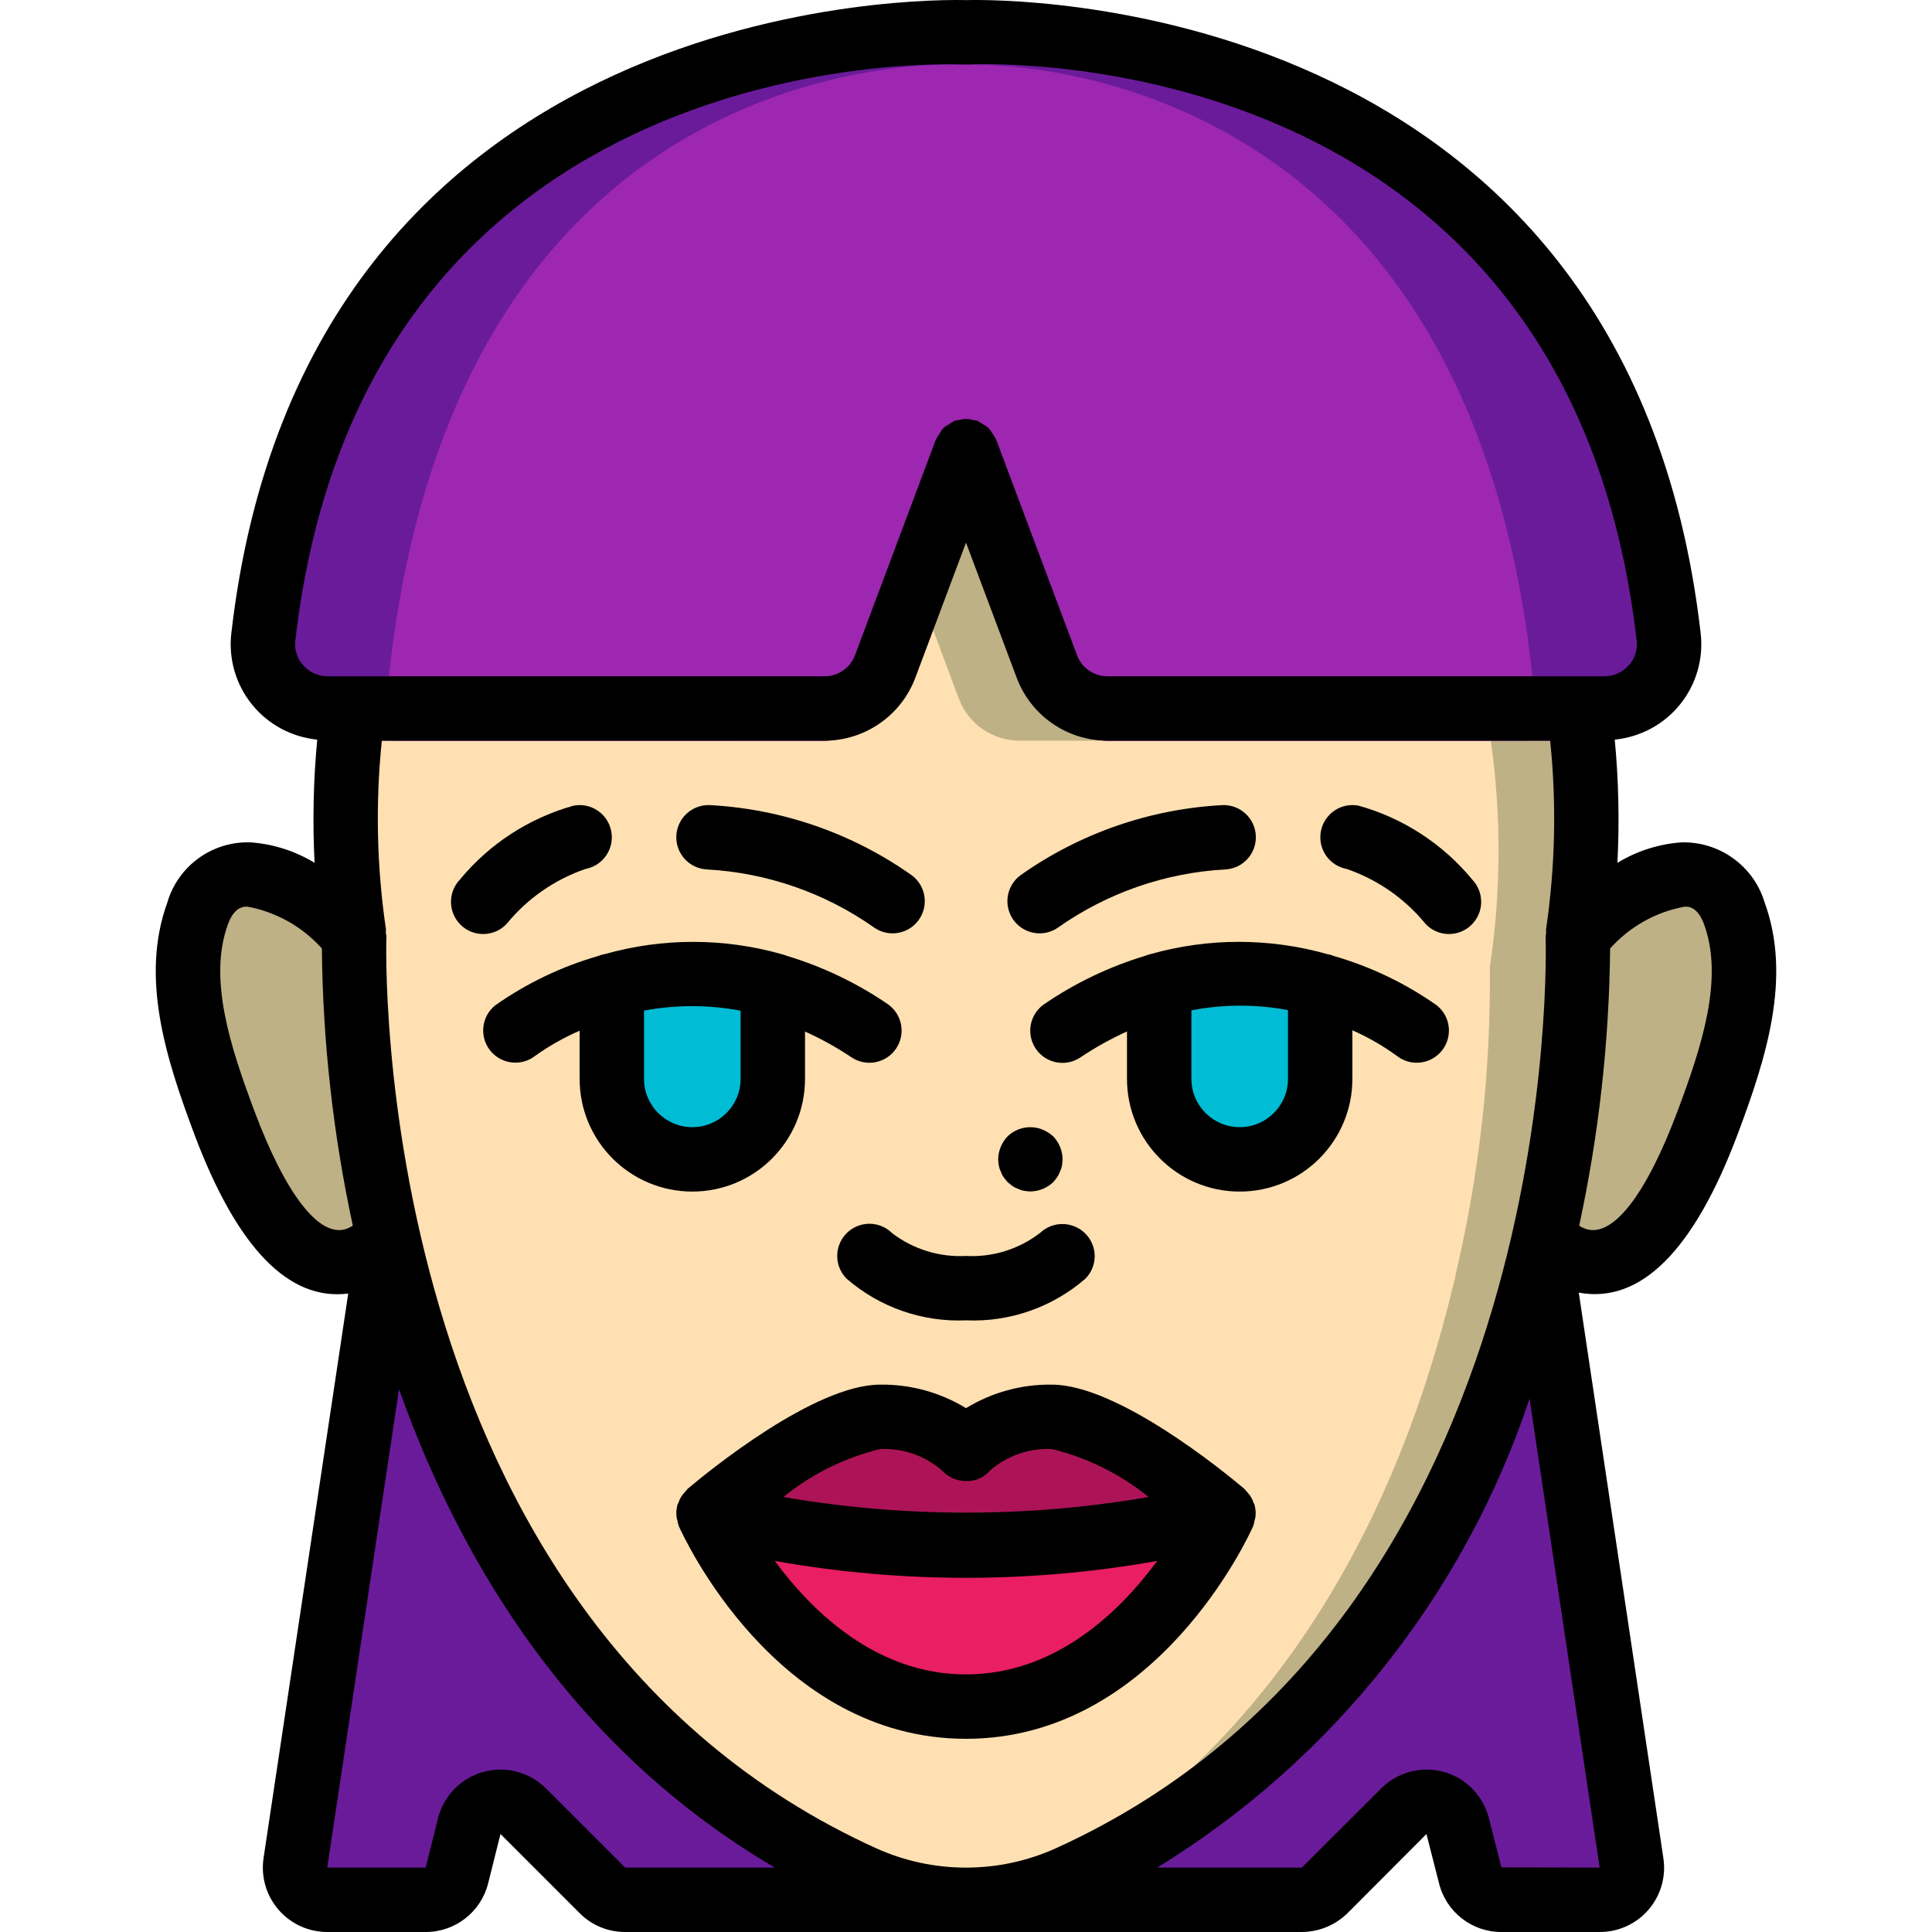 <?xml version="1.0" encoding="iso-8859-1"?>
<!-- Generator: Adobe Illustrator 19.0.0, SVG Export Plug-In . SVG Version: 6.00 Build 0)  -->
<svg version="1.1" id="Capa_1" xmlns="http://www.w3.org/2000/svg" xmlns:xlink="http://www.w3.org/1999/xlink" x="0px" y="0px"
	 viewBox="0 0 512.035 512.035" style="enable-background:new 0 0 512.035 512.035;" xml:space="preserve">
<g transform="translate(0 -1)">
	<g transform="translate(1 2)">
		<g>
			<path style="fill:#6A1B9A;" d="M252.381,502.502h-89.088c-2.237-0.017-4.379-0.905-5.973-2.475l-20.992-20.992
				c-2.173-2.172-5.344-3.012-8.308-2.201c-2.964,0.811-5.264,3.15-6.028,6.126l-3.243,13.056c-0.927,3.816-4.35,6.498-8.277,6.485
				H84.36c-2.488,0.001-4.852-1.083-6.476-2.968c-1.623-1.885-2.343-4.385-1.972-6.845l24.149-160.853l1.28-0.341
				c13.739,57.6,46.763,129.621,125.099,165.12c7.477,3.395,15.523,5.363,23.723,5.803
				C250.9,502.487,251.641,502.516,252.381,502.502z"/>
			<path style="fill:#6A1B9A;" d="M431.402,492.688c0.387,2.463-0.327,4.971-1.954,6.861s-4.001,2.969-6.494,2.952h-26.027
				c-3.927,0.013-7.35-2.669-8.277-6.485l-3.328-13.056c-0.738-2.974-3.023-5.319-5.977-6.132c-2.954-0.814-6.117,0.03-8.274,2.207
				l-20.992,20.992c-1.627,1.572-3.796,2.458-6.059,2.475l-89.003,0c9.39,0.005,18.673-2.003,27.221-5.888
				C360.404,461.2,393.428,389.35,407.252,331.835h0.085L431.402,492.688z"/>
		</g>
		<path style="fill:#BFB186;" d="M417.151,246.758c0.278,27.138-2.701,54.212-8.875,80.64c-0.256,1.451-0.597,2.901-1.024,4.437
			C393.428,389.35,360.404,461.2,282.239,496.614c-4.929,2.307-10.157,3.916-15.531,4.779c-3.851,0.753-7.767,1.125-11.691,1.109
			h-1.28c-0.74,0.014-1.481-0.014-2.218-0.085c-8.2-0.439-16.246-2.408-23.723-5.803c-78.336-35.499-111.36-107.52-125.099-165.12
			c-0.341-1.365-0.683-2.731-0.939-4.096c-6.173-26.428-9.153-53.502-8.875-80.64c-2.565-17.032-2.995-34.318-1.28-51.456
			c0.256-2.816,0.597-5.632,1.024-8.533h124.928c7.132-0.01,13.515-4.425,16.043-11.093l8.192-21.845l13.227-35.328l21.419,57.173
			c2.527,6.669,8.911,11.083,16.043,11.093h124.928C420.223,206.672,420.136,226.879,417.151,246.758z"/>
		<path style="fill:#FFE0B2;" d="M393.855,255.291c0.278,27.138-2.701,54.212-8.875,80.64c-0.256,1.451-0.597,2.901-1.024,4.437
			c-13.397,55.552-44.629,124.501-117.248,161.024c-3.851,0.753-7.767,1.125-11.691,1.109h-1.28
			c-0.74,0.014-1.481-0.014-2.218-0.085c-8.2-0.439-16.246-2.408-23.723-5.803c-78.336-35.499-111.36-107.52-125.099-165.12
			c-0.341-1.365-0.683-2.731-0.939-4.096c-6.173-26.428-9.153-53.502-8.875-80.64c-2.565-17.032-2.995-34.318-1.28-51.456H194.26
			c6.114-0.004,11.767-3.252,14.848-8.533c0.465-0.82,0.865-1.676,1.195-2.56l21.419-57.173l10.069,26.795l11.349,30.379
			c2.527,6.669,8.911,11.083,16.043,11.093h124.928C396.927,215.205,396.84,235.412,393.855,255.291z"/>
		<path style="fill:#BFB186;" d="M101.759,327.398l-0.341,0.085c-2.271,2.41-5.077,4.252-8.192,5.376
			c-18.005,5.717-30.037-23.808-34.731-36.352c-6.315-16.811-13.568-37.547-7.168-55.381c1.631-6.211,7.319-10.486,13.739-10.325
			c10.828,1.972,20.65,7.605,27.819,15.957C92.606,273.896,95.586,300.969,101.759,327.398z"/>
		<g>
			<path style="fill:#00BCD4;" d="M203.818,259.929v25.003c0,11.782-9.551,21.333-21.333,21.333
				c-11.782,0-21.333-9.551-21.333-21.333v-24.917"/>
			<path style="fill:#00BCD4;" d="M348.884,260.015v24.917c0,11.782-9.551,21.333-21.333,21.333s-21.333-9.551-21.333-21.333
				v-25.003"/>
		</g>
		<path style="fill:#AD1457;" d="M323.199,400.102c-22.255,5.818-45.179,8.687-68.181,8.533
			c-23.031,0.153-45.982-2.716-68.267-8.533c0,0,30.379-25.6,45.483-25.6c8.433-0.336,16.646,2.74,22.784,8.533
			c6.138-5.794,14.351-8.87,22.784-8.533C292.394,374.502,321.407,398.566,323.199,400.102z"/>
		<path style="fill:#E91E63;" d="M323.284,400.102c0,0-22.784,51.2-68.267,51.2s-68.267-51.2-68.267-51.2
			c22.285,5.817,45.236,8.686,68.267,8.533c23.003,0.153,45.926-2.716,68.181-8.533H323.284z"/>
		<path style="fill:#6A1B9A;" d="M424.234,195.302H292.479c-7.263-0.088-13.686-4.734-16.043-11.605l-21.419-59.904l-21.419,59.904
			c-2.356,6.871-8.779,11.517-16.043,11.605H85.802c-4.969-0.127-9.652-2.353-12.889-6.126c-3.236-3.773-4.723-8.74-4.093-13.671
			C88.106-0.709,255.018,7.654,255.018,7.654S421.93-0.709,441.215,175.504c0.631,4.931-0.856,9.898-4.093,13.671
			C433.886,192.949,429.203,195.174,424.234,195.302z"/>
		<path style="fill:#9D27B0;" d="M405.716,184.038c0.356,3.871-0.352,7.766-2.048,11.264H292.479
			c-7.263-0.088-13.686-4.734-16.043-11.605l-21.419-59.904l-21.419,59.904c-2.356,6.871-8.779,11.517-16.043,11.605H103.551
			c-1.696-3.498-2.404-7.393-2.048-11.264C117.29,7.824,253.567,16.187,253.567,16.187S389.93,7.824,405.716,184.038z"/>
		<path style="fill:#BFB186;" d="M451.54,296.507c-4.693,12.544-16.725,42.069-34.731,36.352c-3.115-1.124-5.921-2.966-8.192-5.376
			l-0.341-0.085c6.173-26.428,9.153-53.502,8.875-80.64c7.169-8.352,16.99-13.986,27.819-15.957
			c6.42-0.161,12.108,4.114,13.739,10.325C465.108,258.96,457.855,279.696,451.54,296.507z"/>
	</g>
	<g>
		<path d="M92.292,343.823L69.851,493.435c-0.74,4.914,0.7,9.905,3.942,13.671c3.242,3.765,7.964,5.931,12.933,5.929h26.096
			c7.834,0.008,14.665-5.324,16.558-12.925l3.262-13.05l20.975,20.975c3.193,3.212,7.538,5.012,12.067,5h179.338
			c4.523-0.027,8.859-1.811,12.092-4.975l20.937-20.992l3.312,12.975c1.854,7.639,8.702,13.011,16.562,12.992h26.029
			c4.976,0.015,9.709-2.147,12.956-5.918c3.247-3.771,4.682-8.773,3.928-13.691l-22.416-149.845
			c16.288,2.997,30.48-10.992,42.132-42.059c7.563-20.15,14.342-41.483,7.133-61.329c-2.923-9.722-12.02-16.263-22.167-15.938
			c-5.968,0.447-11.746,2.303-16.859,5.414c0.558-10.889,0.322-21.804-0.706-32.659c6.779-0.656,13.01-4.008,17.292-9.304
			c4.283-5.295,6.258-12.09,5.481-18.856C431.106-1.999,263.901,0.803,256.006,1.032c-8.24-0.222-175.095-2.847-194.701,167.824
			c-0.775,6.765,1.2,13.559,5.483,18.853c4.282,5.295,10.513,8.646,17.291,9.302c-1.028,10.855-1.264,21.77-0.706,32.658
			c-5.112-3.111-10.888-4.966-16.855-5.414c-10.172-0.405-19.314,6.167-22.171,15.938c-7.208,19.846-0.429,41.179,7.129,61.329
			C62.813,331.75,76.532,345.833,92.292,343.823z M144.709,474.993c-4.347-4.347-10.697-6.02-16.622-4.38
			c-5.925,1.64-10.51,6.341-12.003,12.305l-3.262,13.05H86.726l19.02-126.807c16.461,46.321,46.19,95.435,99.605,126.807h-39.667
			L144.709,474.993z M255.959,495.968c-8.161-0.003-16.229-1.737-23.671-5.087c-135.462-61.454-129.95-239.954-129.879-241.75
			c-0.034-0.3-0.084-0.599-0.151-0.894c0.028-0.333,0.035-0.668,0.021-1.002c-2.433-16.535-2.797-33.308-1.084-49.933h117.393
			c10.662-0.034,20.198-6.642,23.975-16.613l13.455-35.882l13.458,35.882c3.774,9.971,13.309,16.579,23.97,16.613H410.84
			c1.713,16.625,1.348,33.398-1.084,49.933c-0.014,0.334-0.007,0.668,0.021,1.001c-0.066,0.297-0.117,0.597-0.15,0.9
			c0.071,1.796,5.792,180.2-129.879,241.746c-7.445,3.351-15.515,5.085-23.68,5.087H255.959z M397.922,495.91l-3.304-12.942
			c-1.458-5.977-6.031-10.7-11.957-12.352c-5.926-1.652-12.283,0.025-16.622,4.385l-21.017,20.967h-38.338
			c46.486-28.532,81.429-72.535,98.689-124.276l18.582,124.276L397.922,495.91z M446.418,241.297
			c0.842-0.046,3.45-0.179,5.229,4.721c5.225,14.379-0.629,32.346-7.071,49.513c-8.275,22.087-17.108,33.479-24.217,31.196
			c-0.646-0.215-1.261-0.513-1.829-0.887c5.209-24.149,7.956-48.764,8.2-73.467C431.888,246.606,438.811,242.712,446.418,241.297z
			 M78.263,170.802C96.422,12.689,249.151,17.814,255.622,18.093c0.145,0.004,0.264-0.063,0.407-0.065
			c0.137,0.003,0.255,0.069,0.393,0.065c6.5-0.325,159.146-5.771,177.35,152.704c0.276,2.381-0.492,4.765-2.104,6.538
			c-1.634,1.838-3.974,2.893-6.433,2.9H293.447c-3.554-0.011-6.733-2.214-7.992-5.538l-21.446-57.192
			c-0.035-0.094-0.115-0.154-0.154-0.246c-0.269-0.559-0.599-1.087-0.984-1.574c-0.451-0.915-1.197-1.65-2.117-2.089
			c-0.458-0.357-0.952-0.666-1.474-0.921c-0.1-0.042-0.164-0.128-0.267-0.167c-0.42-0.101-0.847-0.169-1.278-0.202
			c-1.114-0.362-2.315-0.363-3.429-0.001c-0.433,0.033-0.862,0.101-1.284,0.203c-0.103,0.038-0.168,0.126-0.269,0.168
			c-0.513,0.252-0.999,0.556-1.451,0.906c-0.923,0.436-1.672,1.171-2.127,2.086c-0.39,0.491-0.725,1.025-0.996,1.591
			c-0.038,0.092-0.118,0.151-0.154,0.245l-21.442,57.188c-1.26,3.325-4.44,5.53-7.996,5.542H86.801
			c-2.459-0.007-4.799-1.062-6.433-2.9C78.756,175.563,77.988,173.181,78.263,170.802z M60.388,246.018
			c1.579-4.346,3.8-4.733,4.879-4.733c0.138,0,0.258,0.009,0.354,0.012c7.605,1.415,14.526,5.31,19.683,11.075
			c0.244,24.703,2.993,49.318,8.204,73.467c-0.569,0.371-1.182,0.669-1.825,0.887c-7.088,2.271-15.942-9.117-24.229-31.196
			C61.018,278.364,55.163,260.397,60.388,246.018z"/>
		<path d="M224.385,327.831c-1.601,1.6-2.5,3.77-2.5,6.033c0,2.263,0.899,4.433,2.5,6.033c8.748,7.583,20.066,11.531,31.633,11.033
			c11.567,0.498,22.885-3.45,31.633-11.034c3.277-3.287,3.298-8.6,0.046-11.913c-3.27-3.341-8.611-3.452-12.017-0.25
			c-5.607,4.336-12.585,6.511-19.662,6.129c-7.031,0.373-13.967-1.765-19.567-6.033c-1.6-1.601-3.77-2.5-6.033-2.5
			C228.155,325.331,225.984,326.23,224.385,327.831z"/>
		<path d="M213.351,286.931v-12.543c4.279,1.927,8.39,4.206,12.292,6.814c3.905,2.637,9.209,1.609,11.846-2.296
			c2.637-3.905,1.609-9.209-2.296-11.846c-8.193-5.583-17.192-9.88-26.684-12.742c-0.472-0.201-0.962-0.359-1.463-0.47
			c-15.262-4.298-31.414-4.301-46.677-0.007c-0.644,0.106-1.273,0.287-1.876,0.538c-9.735,2.81-18.934,7.219-27.221,13.048
			c-3.67,2.925-4.29,8.265-1.386,11.953c2.904,3.687,8.24,4.338,11.944,1.456c3.687-2.627,7.637-4.863,11.787-6.672v12.768
			c0,16.495,13.372,29.867,29.867,29.867S213.351,303.426,213.351,286.931z M170.684,286.931v-18.093
			c8.46-1.584,17.142-1.577,25.6,0.023v18.07c0,7.069-5.731,12.8-12.8,12.8C176.415,299.731,170.684,294,170.684,286.931z"/>
		<path d="M353.533,254.373c-0.585-0.242-1.196-0.417-1.82-0.522c-15.3-4.317-31.497-4.313-46.795,0.012
			c-0.468,0.108-0.926,0.255-1.368,0.44c-9.502,2.864-18.508,7.166-26.707,12.758c-2.545,1.698-3.986,4.629-3.777,7.682
			c0.209,3.053,2.037,5.759,4.791,7.094c2.753,1.335,6.01,1.093,8.536-0.634c3.904-2.611,8.015-4.898,12.292-6.839v12.568
			c0,16.495,13.372,29.867,29.867,29.867s29.867-13.372,29.867-29.867v-12.88c4.164,1.837,8.12,4.114,11.8,6.793
			c3.706,2.897,9.057,2.249,11.964-1.449c2.907-3.698,2.273-9.051-1.418-11.968C372.472,261.598,363.27,257.187,353.533,254.373z
			 M341.351,286.931c0,7.069-5.731,12.8-12.8,12.8s-12.8-5.731-12.8-12.8v-18.16c8.453-1.631,17.138-1.654,25.6-0.068V286.931z"/>
		<path d="M332.084,405.568c0.204-0.544,0.351-1.107,0.439-1.681c0.084-0.265,0.154-0.534,0.21-0.806
			c0.12-1.029,0.05-2.071-0.206-3.074c-0.013-0.051,0.004-0.101-0.01-0.151c-0.054-0.198-0.198-0.337-0.265-0.528
			c-0.25-0.743-0.603-1.447-1.05-2.092c-0.471-0.552-0.943-1.103-1.415-1.655c-5.467-4.613-33.608-27.613-51.017-27.613
			c-8.022-0.116-15.913,2.047-22.754,6.238c-6.842-4.191-14.732-6.354-22.754-6.238c-17.408,0-45.55,23-51.017,27.612
			c-0.468,0.547-0.936,1.095-1.404,1.642c-0.453,0.651-0.811,1.363-1.065,2.114c-0.066,0.188-0.207,0.324-0.261,0.519
			c-0.014,0.051,0.003,0.1-0.01,0.151c-0.256,1.004-0.325,2.046-0.205,3.076c0.056,0.27,0.125,0.537,0.208,0.799
			c0.087,0.576,0.235,1.141,0.44,1.686c1.025,2.296,25.587,56.267,76.066,56.267S331.06,407.864,332.084,405.568z M249.638,390.702
			c1.612,1.768,3.887,2.786,6.279,2.808c2.431,0.143,4.789-0.856,6.379-2.7c4.535-3.989,10.442-6.06,16.475-5.775
			c9.385,2.297,18.147,6.637,25.662,12.71c-32.04,5.527-64.791,5.527-96.831,0c7.514-6.073,16.277-10.413,25.662-12.71
			C239.246,384.756,245.108,386.784,249.638,390.702z M256.018,444.768c-23.821,0-40.867-16.756-50.676-30.078
			c33.52,5.97,67.832,5.97,101.352,0C296.885,428.013,279.838,444.768,256.018,444.768z"/>
		<path d="M155.222,231.281c4.628-0.886,7.661-5.356,6.775-9.983c-0.886-4.628-5.356-7.661-9.983-6.775
			c-11.807,3.292-22.319,10.127-30.117,19.583c-3.261,3.403-3.145,8.806,0.258,12.067c3.403,3.261,8.806,3.145,12.067-0.258
			C139.713,239.166,146.99,234.096,155.222,231.281z"/>
		<path d="M187.301,231.423c15.939,0.869,31.312,6.204,44.363,15.396c2.496,1.749,5.736,2.034,8.499,0.746
			c2.763-1.287,4.629-3.951,4.896-6.988c0.267-3.037-1.107-5.985-3.604-7.734c-15.67-11.031-34.128-17.429-53.263-18.463
			c-4.697-0.232-8.696,3.38-8.942,8.076C179.005,227.153,182.605,231.163,187.301,231.423L187.301,231.423z"/>
		<path d="M356.855,231.281c8.232,2.815,15.508,7.885,21,14.633c3.261,3.403,8.663,3.519,12.067,0.258s3.519-8.663,0.258-12.067
			c-7.798-9.456-18.31-16.292-30.117-19.583c-2.994-0.573-6.066,0.494-8.059,2.8c-1.993,2.306-2.605,5.5-1.604,8.379
			C351.401,228.581,353.861,230.708,356.855,231.281L356.855,231.281z"/>
		<path d="M275.53,248.364c1.75,0.002,3.457-0.538,4.888-1.546c13.049-9.192,28.421-14.527,44.358-15.396
			c4.696-0.259,8.296-4.269,8.05-8.965c-0.246-4.696-4.245-8.308-8.942-8.076c-19.134,1.033-37.591,7.431-53.258,18.462
			c-3.05,2.138-4.361,6.007-3.239,9.559C268.509,245.953,271.805,248.366,275.53,248.364L275.53,248.364z"/>
		<path d="M265.23,311.477c0.187,0.544,0.447,1.062,0.771,1.538c0.341,0.425,0.683,0.85,1.025,1.279
			c0.425,0.341,0.85,0.683,1.279,1.021c0.475,0.323,0.991,0.582,1.533,0.771c0.485,0.245,1.003,0.418,1.537,0.512
			c0.565,0.094,1.136,0.151,1.708,0.171c2.259-0.034,4.422-0.918,6.059-2.475c0.366-0.405,0.707-0.833,1.021-1.279
			c0.324-0.476,0.583-0.993,0.771-1.538c0.245-0.485,0.418-1.003,0.513-1.537c0.094-0.564,0.151-1.133,0.17-1.705
			c-0.033-2.259-0.917-4.422-2.475-6.059c-0.83-0.754-1.782-1.362-2.817-1.796c-3.183-1.294-6.828-0.59-9.301,1.796
			c-1.559,1.635-2.443,3.799-2.475,6.059c0.018,0.571,0.075,1.141,0.171,1.704C264.813,310.474,264.984,310.993,265.23,311.477z"/>
	</g>
</g>
<g>
</g>
<g>
</g>
<g>
</g>
<g>
</g>
<g>
</g>
<g>
</g>
<g>
</g>
<g>
</g>
<g>
</g>
<g>
</g>
<g>
</g>
<g>
</g>
<g>
</g>
<g>
</g>
<g>
</g>
</svg>
